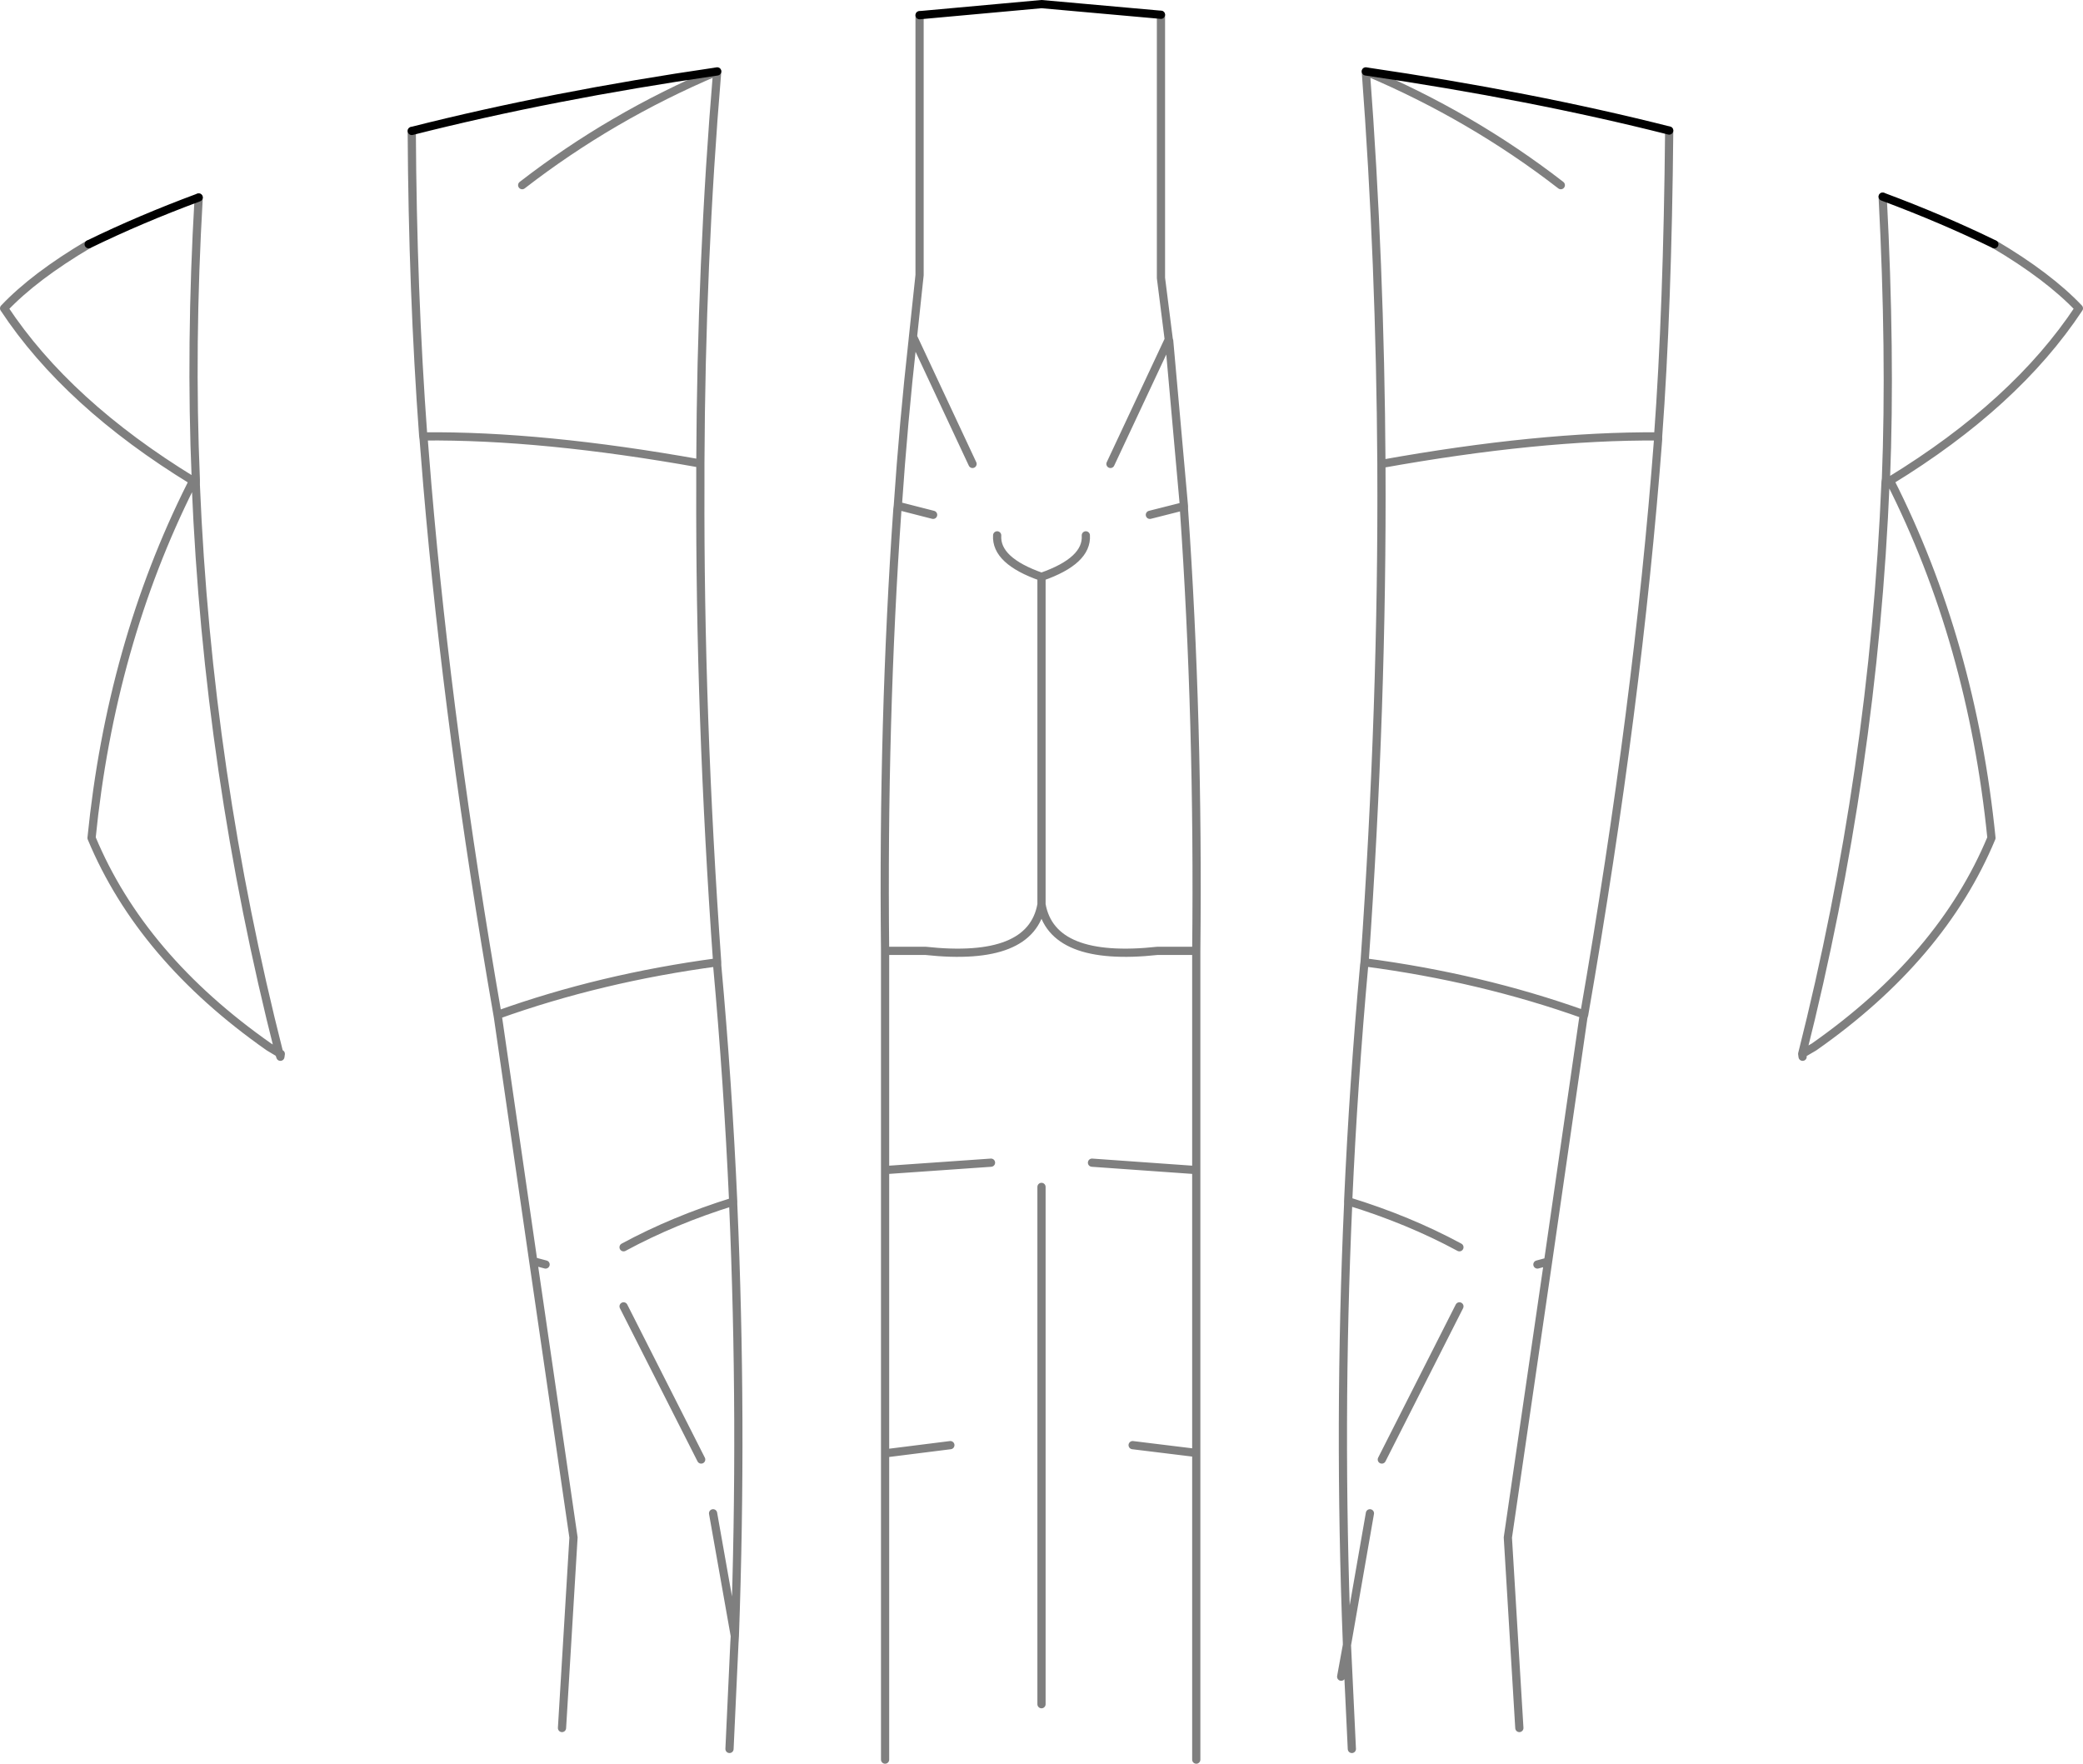 <?xml version="1.0" encoding="UTF-8" standalone="no"?>
<svg xmlns:xlink="http://www.w3.org/1999/xlink" height="214.8px" width="253.7px" xmlns="http://www.w3.org/2000/svg">
  <g transform="matrix(1.0, 0.0, 0.0, 1.0, -273.15, -130.05)">
    <path d="M502.45 154.0 Q503.45 173.15 502.85 188.35 L503.35 188.6 Q518.65 179.25 526.35 167.6 522.65 163.7 516.05 159.8 M502.85 188.35 L502.8 188.75 Q501.35 223.95 492.65 258.4 L494.1 257.55 Q509.65 246.65 515.7 232.1 513.3 208.25 503.35 188.6 M385.15 131.9 L385.15 163.55 384.35 171.05 391.6 186.55 M358.45 186.5 Q339.2 183.05 324.7 183.2 L324.75 183.55 325.2 189.15 Q327.75 219.15 333.75 253.65 346.3 249.15 360.5 247.25 358.35 217.1 358.45 189.15 L358.45 186.85 358.45 186.5 Q358.55 161.95 360.5 138.75 347.6 144.2 336.75 152.6 M384.35 171.05 L384.3 171.55 Q383.2 181.4 382.5 191.65 L386.8 192.75 M382.5 191.65 L382.45 192.05 Q380.65 217.85 380.95 245.85 L385.85 245.85 Q398.75 247.25 400.0 240.2 L400.0 200.3 Q394.4 198.35 394.6 195.25 M436.5 334.25 L437.2 330.4 437.2 330.15 Q436.15 303.25 437.35 276.7 L437.35 276.35 Q438.0 261.9 439.3 247.6 L439.35 247.25 Q441.55 215.85 441.4 186.85 L441.4 186.55 Q441.25 161.95 439.5 138.75 452.4 144.2 463.25 152.6 M476.45 145.95 Q476.25 167.6 475.1 183.2 L475.1 183.55 Q472.65 215.9 466.1 253.6 L466.0 253.95 461.7 283.7 456.8 317.3 458.2 340.5 M400.0 240.2 Q401.25 247.25 414.15 245.85 L418.85 245.85 Q419.15 217.85 417.35 192.05 L417.35 191.7 413.2 192.75 M417.35 191.7 L415.55 171.55 415.5 171.4 408.4 186.55 M415.5 171.4 L414.55 163.9 414.55 131.85 M441.4 186.55 Q460.6 183.1 475.1 183.2 M406.15 271.65 L418.85 272.55 418.85 246.2 418.85 245.85 M460.4 284.05 L461.7 283.7 M437.35 276.35 Q444.7 278.6 450.9 281.95 M466.1 253.6 Q453.5 249.1 439.35 247.25 M380.95 245.85 L380.95 246.2 380.95 272.55 393.85 271.65 M360.0 314.35 L362.65 329.3 Q363.6 302.85 362.45 276.7 L362.45 276.4 Q355.2 278.65 349.1 281.95 M362.45 276.4 Q361.8 261.9 360.5 247.6 L360.5 247.25 M333.75 253.65 L333.8 253.95 338.1 283.65 339.6 284.05 M388.9 306.05 L380.95 307.05 380.95 344.35 M338.1 283.65 L343.0 317.3 341.6 340.5 M362.0 343.05 L362.6 330.1 362.65 329.3 M418.85 344.35 L418.85 307.0 411.1 306.05 M437.2 330.4 L440.0 314.35 M437.8 343.05 L437.2 330.4 M349.1 289.15 L358.55 307.8 M380.95 272.55 L380.95 307.05 M400.0 274.6 L400.0 337.6 M450.9 289.15 L441.45 307.8 M418.85 307.0 L418.85 272.55 M492.65 258.4 L492.7 258.75 M400.0 200.3 Q405.6 198.35 405.4 195.25 M296.65 188.6 L296.4 189.15 Q286.65 208.6 284.3 232.1 290.35 246.65 305.9 257.55 L307.15 258.3 Q298.45 224.1 297.0 189.15 L297.0 188.75 297.0 188.45 296.65 188.6 Q281.35 179.25 273.65 167.6 277.35 163.7 283.95 159.8 M297.35 154.1 Q296.3 172.15 297.0 188.45 M307.15 258.3 L307.35 258.4 307.3 258.75 307.15 258.3 M323.3 146.0 Q323.4 165.55 324.7 183.2" fill="none" stroke="#000000" stroke-linecap="round" stroke-linejoin="round" stroke-opacity="0.502" stroke-width="1.0"/>
    <path d="M516.05 159.8 Q509.7 156.7 502.45 154.0 M414.55 131.85 L400.0 130.55 385.15 131.9 M439.5 138.75 Q459.65 141.7 476.45 145.95 M283.95 159.8 Q290.2 156.75 297.35 154.1 M360.5 138.75 Q340.25 141.7 323.3 146.0" fill="none" stroke="#000000" stroke-linecap="round" stroke-linejoin="round" stroke-width="1.0"/>
  </g>
</svg>
